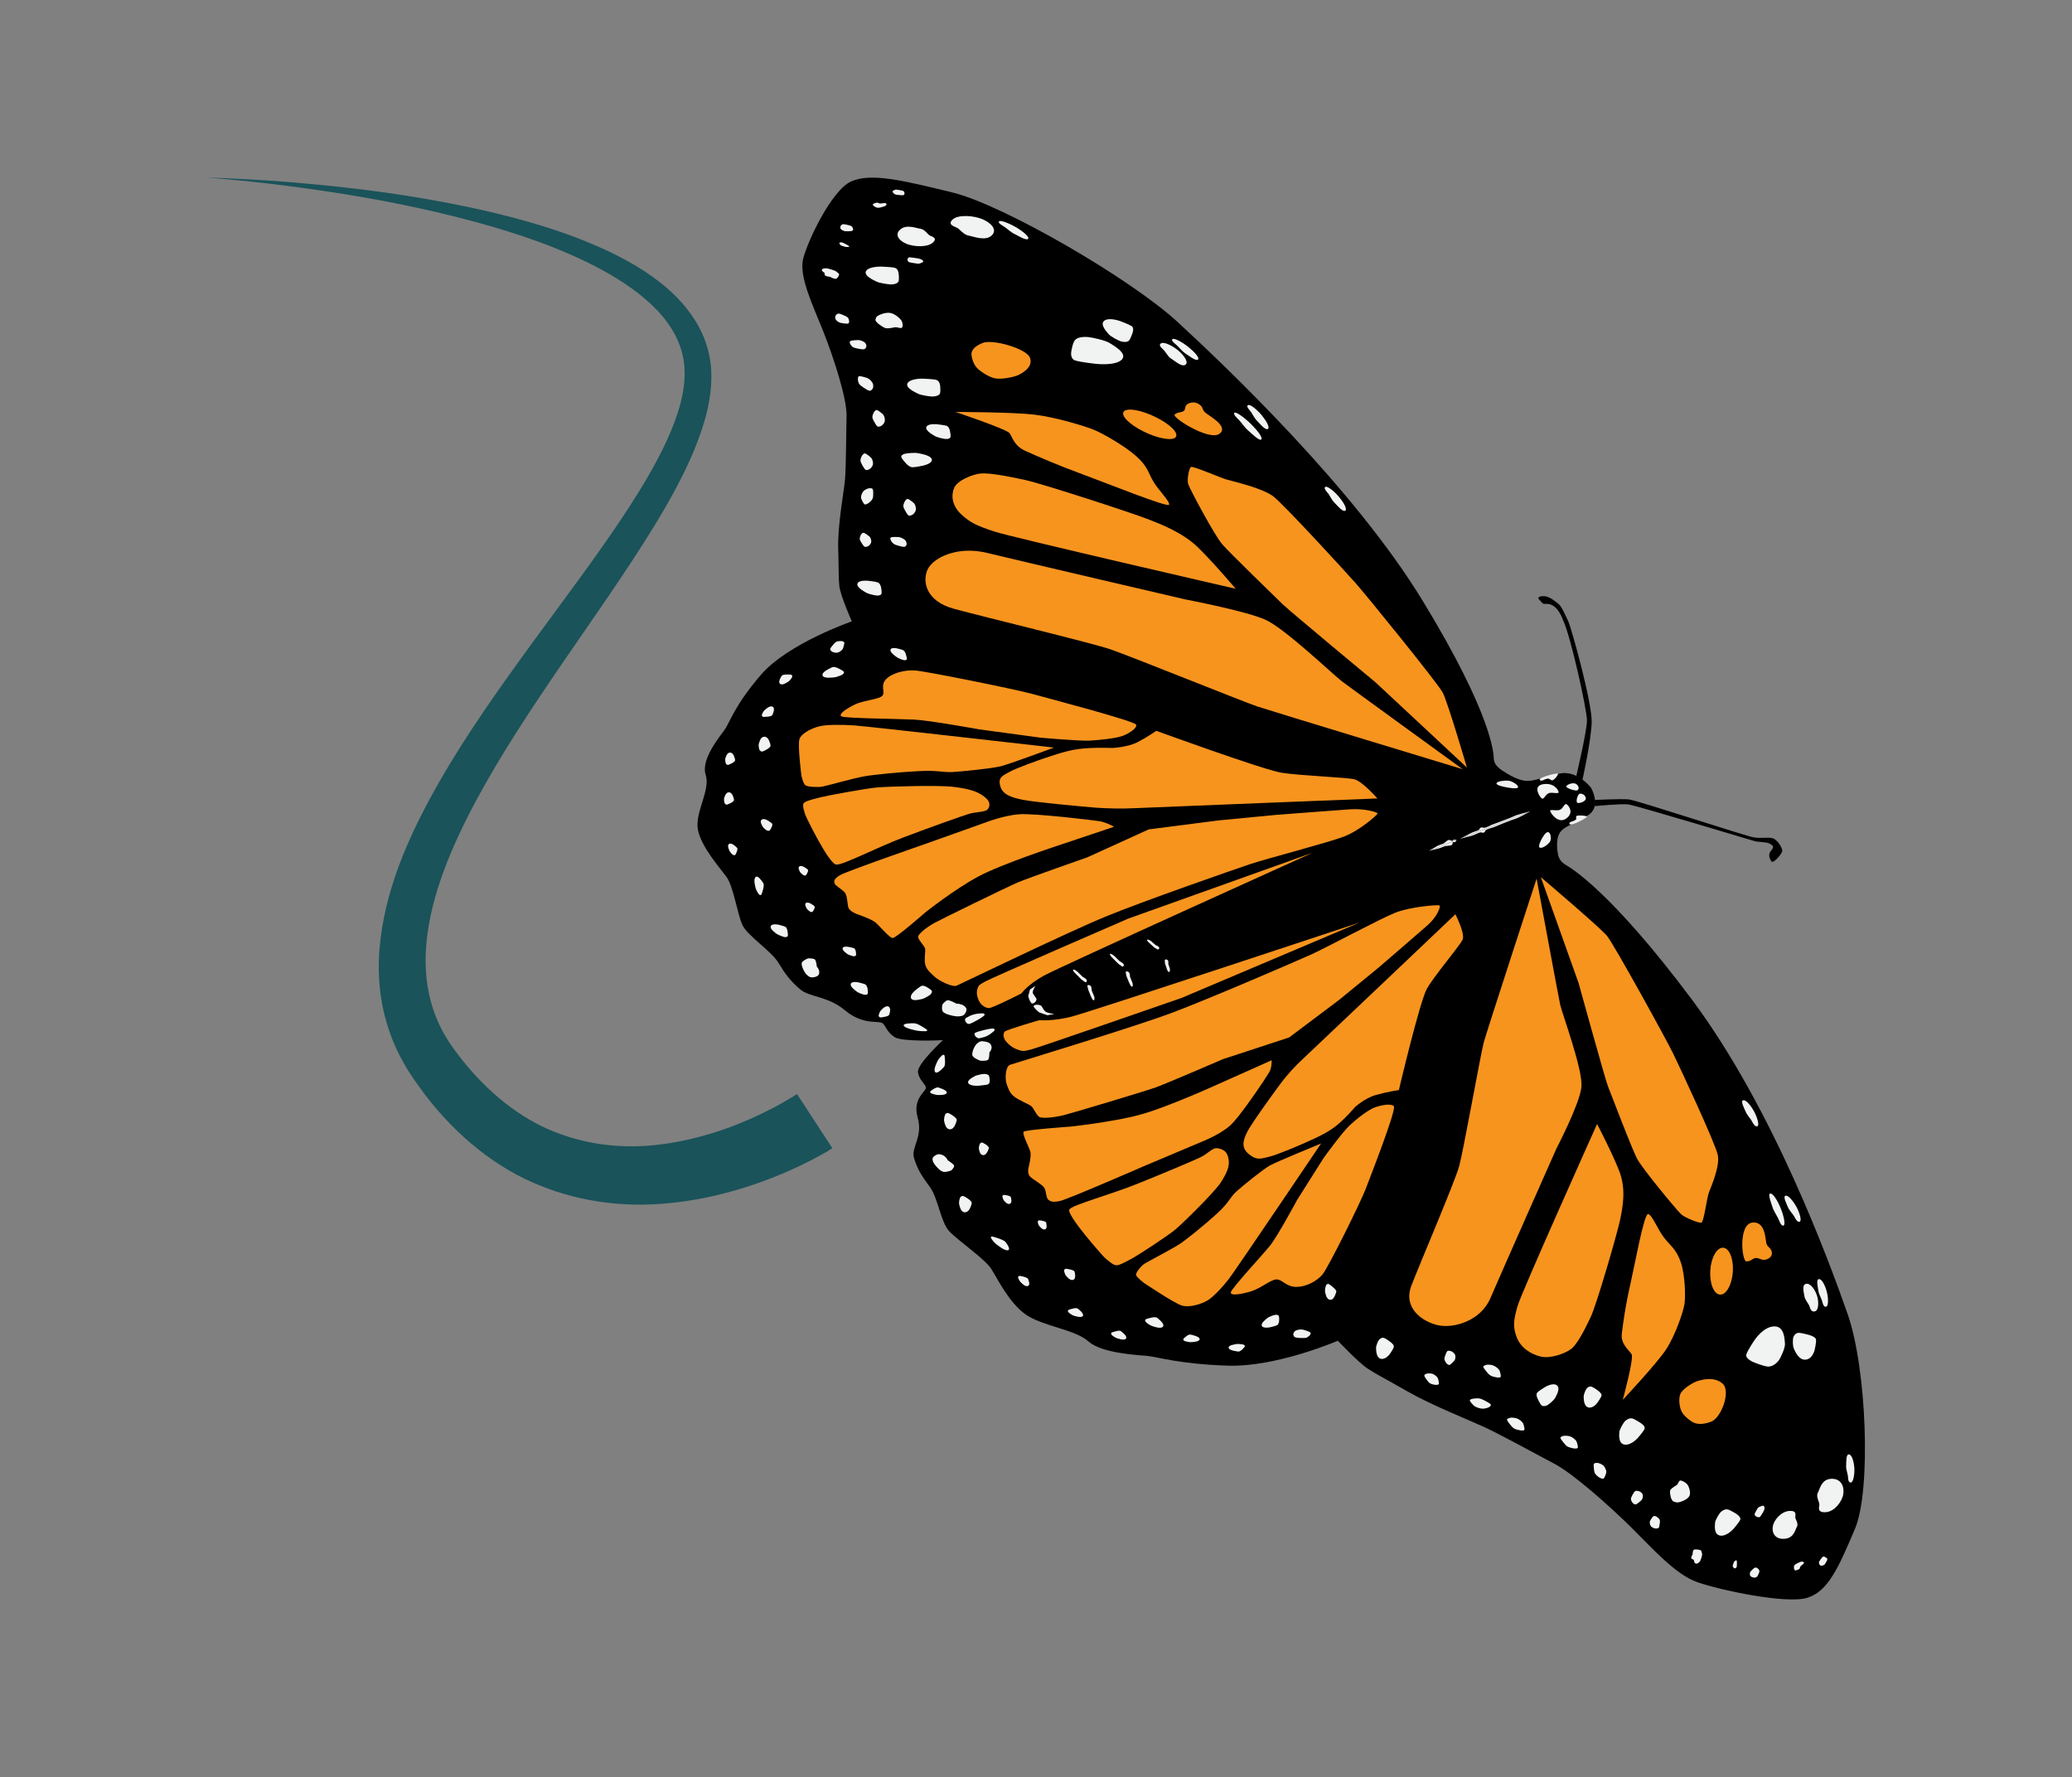 <?xml version="1.0" encoding="utf-8"?>
<!-- Generator: Adobe Illustrator 16.0.0, SVG Export Plug-In . SVG Version: 6.00 Build 0)  -->
<!DOCTYPE svg PUBLIC "-//W3C//DTD SVG 1.1//EN" "http://www.w3.org/Graphics/SVG/1.1/DTD/svg11.dtd">
<svg version="1.1" id="Layer_1" xmlns="http://www.w3.org/2000/svg" xmlns:xlink="http://www.w3.org/1999/xlink" x="0px" y="0px"
	 width="35.999px" height="30.873px" viewBox="25.939 18.243 35.999 30.873" enable-background="new 25.939 18.243 35.999 30.873"
	 xml:space="preserve">
<rect x="25.939" y="18.243" width="35.999" height="30.873" fill="#808080" stroke="none"/>
<g>
	<g>
		<g>
			<path d="M58.168,44.802c0.283-0.668,0.203-2.781-0.126-3.723c-0.33-0.944-1.298-3.577-2.704-5.465
				c-1.409-1.886-2.109-2.294-2.19-2.341c-0.08-0.049-0.131-0.103-0.146-0.219c-0.018-0.115-0.021-0.278,0.053-0.365
				c0.072-0.087,0.213-0.128,0.468-0.278c0.253-0.15,0.058-0.483,0.058-0.483s-0.239-0.313-0.549-0.245
				c-0.311,0.068-0.436,0.133-0.572,0.127c-0.135-0.006-0.307-0.104-0.422-0.181c-0.115-0.077-0.144-0.141-0.147-0.219
				c-0.003-0.078-0.028-0.747-1.227-2.717c-1.196-1.97-3.447-4.102-4.265-4.855c-0.816-0.754-3.028-2.034-3.908-2.25
				c-0.878-0.215-1.427-0.346-1.766-0.192c-0.336,0.152-0.755,1.032-0.832,1.343c-0.076,0.312,0.172,0.814,0.351,1.265
				s0.411,1.167,0.403,1.467c-0.008,0.299-0.007,0.886-0.028,1.115c-0.023,0.229-0.13,0.803-0.117,1.192
				c0.012,0.389,0.003,0.491,0.02,0.65s0.216,0.61,0.216,0.61s-1.114,0.386-1.58,0.93c-0.465,0.541-0.541,0.833-0.632,0.957
				c-0.09,0.123-0.413,0.517-0.327,0.779c0.088,0.264-0.186,0.646-0.136,0.944c0.05,0.3,0.381,0.669,0.501,0.834
				c0.118,0.168,0.187,0.64,0.272,0.828c0.085,0.189,0.5,0.451,0.626,0.658c0.125,0.206,0.205,0.313,0.374,0.459
				c0.167,0.146,0.481,0.115,0.788,0.372c0.308,0.257,0.578,0.173,0.642,0.217c0.066,0.043,0.074,0.156,0.217,0.246
				c0.143,0.088,0.839,0.052,0.839,0.052s-0.444,0.409-0.434,0.55c0.012,0.139,0.129,0.21,0.138,0.274
				c0.01,0.066-0.24,0.184-0.143,0.523c0.096,0.34-0.121,0.514-0.063,0.704c0.058,0.189,0.127,0.301,0.273,0.498
				c0.146,0.198,0.187,0.607,0.338,0.771c0.152,0.163,0.619,0.48,0.728,0.651c0.108,0.168,0.309,0.59,0.6,0.795
				c0.292,0.205,0.86,0.259,1.09,0.468c0.231,0.206,0.84,0.235,1.023,0.252c0.185,0.017,0.543,0.14,1.393,0.169
				c0.853,0.029,1.917-0.433,1.917-0.433s0.366,0.388,0.526,0.489c0.159,0.104,0.274,0.156,0.683,0.391s1.083,0.504,1.343,0.623
				c0.259,0.12,0.886,0.463,1.209,0.634c0.325,0.169,0.955,0.73,1.335,1.104c0.376,0.373,0.769,0.819,1.146,0.952
				c0.377,0.136,1.562,0.39,1.921,0.271C57.704,45.885,57.885,45.471,58.168,44.802z"/>
			<path d="M53.644,32.141c0,0,0.463-0.023,0.598-0.009c0.133,0.014,2.037,0.641,2.169,0.66c0.131,0.021,0.275-0.013,0.346,0.022
				c0.07,0.034,0.157,0.168,0.146,0.219c-0.01,0.048-0.156,0.225-0.189,0.174c-0.032-0.051-0.063-0.119,0-0.191
				c0.064-0.073,0.015-0.088-0.031-0.117c-0.043-0.029-0.2-0.025-0.264-0.044c-0.064-0.018-2.06-0.619-2.188-0.636
				c-0.128-0.016-0.584,0.029-0.584,0.029v-0.107H53.644z"/>
			<path d="M53.429,31.808c0,0,0.154-0.683,0.164-1.019c0.008-0.337-0.353-1.643-0.411-1.761c-0.057-0.119-0.114-0.255-0.171-0.297
				c-0.055-0.042-0.157-0.133-0.255-0.131c-0.097,0.002-0.105,0.034-0.071,0.065c0.033,0.03,0.048,0.067,0.083,0.07
				c0.034,0.003,0.204-0.048,0.328,0.283c0.134,0.282,0.414,1.554,0.415,1.742c-0.001,0.187-0.185,0.963-0.185,0.963L53.429,31.808z
				"/>
		</g>
		<g>
			<g>
				<path fill="#F7941E" d="M46.583,26.653c0.023,0.078,0.455,0.888,0.591,1.046c0.136,0.156,0.93,0.925,1.049,1.041
					C48.34,28.855,49.84,30.1,49.84,30.1l1.585,1.478c0,0-0.335-1.145-0.421-1.304c-0.083-0.158-1.323-1.688-1.517-1.905
					c-0.193-0.218-1.243-1.363-1.429-1.505c-0.188-0.14-0.672-0.252-0.791-0.285c-0.118-0.031-0.596-0.243-0.635-0.223
					C46.596,26.375,46.559,26.576,46.583,26.653z"/>
				<path fill="#F7941E" d="M46.25,27.012c0.021-0.054-0.178-0.246-0.271-0.4c-0.093-0.156-0.094-0.26-0.298-0.443
					c-0.204-0.182-0.579-0.392-0.72-0.452c-0.141-0.063-0.689-0.229-1.057-0.271C43.539,25.402,42.54,25.4,42.54,25.4
					s0.888,0.299,0.939,0.368s0.074,0.219,0.278,0.31c0.205,0.093,0.567,0.25,0.984,0.403S46.227,27.065,46.25,27.012z"/>
				<path fill="#F7941E" d="M47.408,28.472c0,0-0.4-0.473-0.662-0.725c-0.261-0.25-0.619-0.391-0.884-0.492
					c-0.264-0.103-1.798-0.604-2.108-0.672s-0.64-0.13-0.784-0.113c-0.144,0.017-0.396,0.12-0.453,0.248
					c-0.056,0.13-0.04,0.306,0.119,0.458c0.161,0.151,0.279,0.201,0.573,0.3C43.505,27.575,47.408,28.472,47.408,28.472z"/>
				<path fill="#F7941E" d="M47.778,30.515c0.236,0.079,3.574,1.092,3.574,1.092s-1.947-1.412-2.101-1.529
					c-0.152-0.115-0.984-0.913-1.325-1.067c-0.339-0.154-1.384-0.352-1.384-0.352s-2.922-0.68-3.452-0.81
					c-0.53-0.129-0.944,0.09-1.036,0.29c-0.091,0.201-0.035,0.547,0.46,0.681c0.494,0.135,2.384,0.591,2.715,0.703
					C45.563,29.637,47.544,30.436,47.778,30.515z"/>
				<path fill="#F7941E" d="M45.649,32.284c0.21-0.011,4.221-0.169,4.221-0.169s-0.26-0.298-0.4-0.333
					c-0.139-0.034-0.956-0.063-1.272-0.115s-2.17-0.727-2.17-0.727s-0.155,0.109-0.325,0.197c-0.171,0.089-0.438,0.101-0.438,0.101
					s-0.35-0.014-0.585,0.018c-0.239,0.033-0.479,0.123-0.565,0.15c-0.087,0.027-0.533,0.186-0.638,0.248s-0.2,0.085-0.162,0.237
					c0.038,0.153,0.182,0.205,0.396,0.248c0.216,0.043,1.057,0.119,1.266,0.136C45.186,32.29,45.438,32.295,45.649,32.284z"/>
				<path fill="#F7941E" d="M47.661,33.255c0.262-0.088,1.361-0.375,1.631-0.479s0.581-0.377,0.581-0.4s-0.226-0.09-0.485-0.072
					s-1.274,0.096-1.274,0.096l-1.01,0.097l-1.205,0.155l-1.072,0.487c0,0-1.006,0.351-1.203,0.434
					c-0.197,0.084-1.318,0.633-1.453,0.706c-0.135,0.075-0.268,0.184-0.28,0.232c-0.014,0.049,0.113,0.164,0.121,0.215
					c0.009,0.05-0.021,0.185,0.003,0.278c0.025,0.092,0.097,0.148,0.169,0.214c0.071,0.065,0.304,0.182,0.376,0.149
					c0.074-0.031,1.949-0.939,2.592-1.201C45.791,33.902,47.399,33.343,47.661,33.255z"/>
				<path fill="#F7941E" d="M44.073,35.195c0.28-0.155,4.674-2.138,4.674-2.138l-3.205,1.145c0,0-2.356,1.021-2.482,1.091
					c-0.127,0.068-0.127,0.078-0.146,0.16c-0.016,0.082,0.031,0.185,0.06,0.222c0.027,0.036,0.088,0.08,0.147,0.082
					s0.563-0.254,0.563-0.254S43.794,35.349,44.073,35.195z"/>
				<path fill="#F7941E" d="M42.935,33.472c0.415-0.222,1.384-0.538,1.384-0.538l0.975-0.327c0,0-0.131-0.077-0.251-0.097
					c-0.116-0.018-1.118-0.138-1.392-0.121c-0.272,0.019-0.592,0.144-0.592,0.144l-1.038,0.37c0,0-1.394,0.483-1.493,0.548
					c-0.1,0.063-0.102,0.097-0.089,0.139c0.012,0.042,0.128,0.102,0.177,0.158c0.048,0.057,0.043,0.213,0.066,0.271
					c0.025,0.057,0.139,0.103,0.139,0.103s0.26,0.087,0.332,0.15c0.073,0.063,0.241,0.268,0.296,0.268
					c0.056,0.002,0.571-0.449,0.571-0.449S42.521,33.694,42.935,33.472z"/>
				<path fill="#F7941E" d="M42.773,32.383c0.119-0.036,0.278-0.031,0.318-0.072c0.041-0.04,0.041-0.083,0.035-0.117
					c-0.004-0.034-0.049-0.092-0.147-0.152c-0.101-0.06-0.226-0.098-0.479-0.129c-0.251-0.031-1.125-0.007-1.325,0.011
					c-0.201,0.018-0.873,0.143-0.967,0.168c-0.095,0.024-0.262,0.061-0.301,0.1c-0.039,0.037,0.012,0.164,0.021,0.201
					c0.01,0.036,0.413,0.866,0.542,0.871c0.13,0.005,0.687-0.292,1.175-0.476C42.133,32.604,42.653,32.419,42.773,32.383z"/>
				<path fill="#F7941E" d="M42.488,31.656c0.167-0.01,0.685-0.062,0.832-0.099c0.148-0.034,0.93-0.326,0.93-0.326
					s-3.22-0.367-3.455-0.384c-0.235-0.016-0.496-0.016-0.613,0.013c-0.117,0.026-0.318,0.115-0.354,0.226
					c-0.033,0.109,0.035,0.633,0.035,0.633s0.028,0.133,0.067,0.165c0.037,0.033,0.227,0.038,0.294,0.026
					c0.065-0.011,0.562-0.151,0.729-0.179c0.166-0.03,0.623-0.075,0.95-0.091C42.228,31.622,42.322,31.665,42.488,31.656z"/>
				<path fill="#F7941E" d="M42.954,30.915l1.063,0.144c0,0,0.659,0.06,0.86,0.051c0.199-0.012,0.473-0.042,0.583-0.088
					c0.111-0.048,0.239-0.13,0.218-0.189c-0.021-0.063-1.536-0.46-1.811-0.536c-0.275-0.076-1.874-0.401-2.046-0.407
					c-0.172-0.007-0.392,0.048-0.491,0.157c-0.101,0.108-0.004,0.226-0.062,0.285c-0.057,0.061-0.323,0.078-0.474,0.149
					c-0.149,0.072-0.31,0.18-0.227,0.211c0.085,0.031,1.002,0.04,1.255,0.053C42.079,30.756,42.954,30.915,42.954,30.915z"/>
				<path fill="#F7941E" d="M53.874,37.111c0.055,0.143,0.414,1.08,0.503,1.254c0.088,0.175,0.703,0.913,0.771,0.975
					c0.069,0.061,0.308,0.156,0.351,0.145c0.044-0.014,0.095-0.432,0.13-0.522c0.034-0.093,0.197-0.457,0.155-0.654
					c-0.041-0.198-0.655-1.515-0.774-1.759c-0.119-0.246-1.031-1.903-1.152-2.049s-1.149-1.019-1.149-1.019l0.657,1.841
					C53.365,35.319,53.821,36.972,53.874,37.111z"/>
				<path fill="#F7941E" d="M54.879,41.697c0.169-0.251,0.313-0.686,0.328-0.81c0.016-0.122,0.012-0.477-0.064-0.709
					s-0.187-0.293-0.299-0.441c-0.112-0.15-0.199-0.385-0.27-0.402c-0.07-0.019-0.235,0.895-0.313,1.239
					c-0.081,0.348-0.123,0.662-0.145,0.843c-0.02,0.18,0.125,0.28,0.17,0.353s-0.153,0.793-0.153,0.793S54.711,41.948,54.879,41.697
					z"/>
				<path fill="#F7941E" d="M53.575,41.127c0.108-0.229,0.466-1.47,0.512-1.692c0.046-0.224,0.105-0.525-0.01-0.834
					c-0.117-0.308-0.39-0.83-0.39-0.83s-1.318,2.932-1.385,3.172c-0.065,0.24-0.082,0.342-0.013,0.529
					c0.068,0.185,0.247,0.3,0.421,0.34c0.17,0.04,0.427-0.056,0.528-0.134C53.341,41.598,53.466,41.357,53.575,41.127z"/>
				<path fill="#F7941E" d="M52.982,38.194c0,0,0.397-0.76,0.432-1.059c0.034-0.298-0.334-1.277-0.369-1.44
					s-0.409-2.188-0.409-2.188s-0.865,2.651-0.917,2.841c-0.052,0.191-0.354,1.882-0.427,2.151
					c-0.073,0.271-0.687,1.701-0.833,2.085c-0.146,0.385,0.191,0.62,0.459,0.682c0.27,0.061,0.745-0.068,0.916-0.471
					C52.006,40.394,52.982,38.194,52.982,38.194z"/>
				<path fill="#F7941E" d="M47.643,38.3c0.142,0.113,0.221,0.067,0.349,0.039c0.127-0.028,0.558-0.211,0.637-0.249
					c0.079-0.037,0.316-0.133,0.489-0.26c0.174-0.129,0.362-0.352,0.362-0.352s0.169-0.156,0.362-0.211s0.401-0.086,0.401-0.086
					s0.362-1.537,0.487-1.761c0.129-0.227,0.575-0.749,0.621-0.854c0.045-0.105-0.126-0.439-0.126-0.439s-2.507,2.381-2.641,2.505
					c-0.135,0.123-0.279,0.281-0.383,0.419c-0.104,0.139-0.514,0.701-0.594,0.859C47.53,38.068,47.502,38.187,47.643,38.3z"/>
				<path fill="#F7941E" d="M47.19,36.643l1.147-0.376l0.869-0.653l0.692-0.567c0,0,0.675-0.581,0.844-0.73
					c0.171-0.15,0.231-0.328,0.207-0.343s-0.498,0.02-0.766,0.125c-0.269,0.106-1.217,0.617-1.464,0.727
					c-0.246,0.111-1.783,0.776-2.438,1.02c-0.654,0.244-2.72,0.871-2.796,0.897c-0.075,0.027-0.088,0.237-0.06,0.32
					c0.029,0.083,0.047,0.159,0.131,0.229c0.084,0.067,0.247,0.13,0.295,0.164c0.049,0.034,0.099,0.181,0.158,0.198
					c0.063,0.021,0.253,0.003,0.412-0.037c0.157-0.039,1.399-0.411,1.604-0.484C46.231,37.057,47.19,36.643,47.19,36.643z"/>
				<path fill="#F7941E" d="M49.565,34.269c0,0-4.684,1.554-5.011,1.637s-0.557,0.061-0.557,0.061s-0.568,0.163-0.602,0.199
					c-0.034,0.037-0.021,0.101,0.002,0.14c0.021,0.038,0.104,0.129,0.203,0.165s0.109,0.043,0.255,0.005
					c0.148-0.038,2.614-0.896,2.614-0.896L49.565,34.269z"/>
				<path fill="#F7941E" d="M46.807,38.084c0,0,0.321-0.124,0.499-0.282c0.18-0.157,0.636-0.847,0.684-0.929
					c0.049-0.083,0.043-0.21,0.043-0.21l-0.918,0.41c0,0-0.904,0.413-1.383,0.54c-0.48,0.127-1.195,0.203-1.195,0.203
					s-0.783,0.055-0.813,0.089c-0.031,0.035,0.09,0.259,0.114,0.34c0.027,0.082-0.032,0.293-0.032,0.293s-0.019,0.098,0.029,0.146
					c0.047,0.05,0.217,0.138,0.25,0.2c0.032,0.062,0.029,0.169,0.066,0.2c0.038,0.033,0.077,0.051,0.201,0.025
					c0.125-0.023,1.455-0.603,1.455-0.603L46.807,38.084z"/>
				<path fill="#F7941E" d="M46.362,39.602c0.135-0.114,0.669-0.638,0.785-0.812c0.113-0.175,0.146-0.273,0.142-0.369
					c-0.007-0.098-0.042-0.156-0.076-0.182c-0.034-0.022-0.079-0.049-0.148-0.048c-0.065,0.002-0.154,0.102-0.261,0.154
					c-0.108,0.053-0.612,0.267-1.093,0.46c-0.479,0.194-1.122,0.365-1.191,0.447c-0.07,0.084,0.582,0.816,0.615,0.844
					c0.034,0.026,0.141,0.132,0.203,0.13s0.2-0.083,0.282-0.126C45.7,40.058,46.226,39.717,46.362,39.602z"/>
				<path fill="#F7941E" d="M47.288,40.464c0.119-0.154,1.604-2.355,1.604-2.355s-0.767,0.314-0.891,0.383
					c-0.123,0.07-0.481,0.359-0.587,0.457c-0.106,0.098-0.117,0.181-0.324,0.372c-0.206,0.189-0.523,0.446-0.651,0.532
					s-0.567,0.312-0.617,0.346c-0.052,0.034-0.156,0.153-0.144,0.197c0.012,0.042,0.138,0.137,0.138,0.137s0.519,0.349,0.654,0.391
					c0.139,0.043,0.35-0.029,0.447-0.087C47.017,40.778,47.168,40.618,47.288,40.464z"/>
				<path fill="#F7941E" d="M49.671,38.887c0.081-0.213,0.538-1.379,0.484-1.427c-0.051-0.05-0.215-0.018-0.329,0.022
					c-0.114,0.042-0.308,0.191-0.434,0.309c-0.129,0.118-0.451,0.562-0.451,0.562l-0.467,0.739c0,0-0.34,0.633-0.473,0.797
					c-0.133,0.163-0.661,0.733-0.677,0.804s0.194,0.034,0.357-0.017c0.164-0.05,0.339-0.205,0.437-0.205
					c0.098-0.001,0.165,0.128,0.34,0.13s0.361-0.103,0.455-0.212C49.009,40.281,49.593,39.102,49.671,38.887z"/>
			</g>
			<g>
				<path fill="#F7941E" d="M46.021,25.491c0.25,0.123,0.402,0.278,0.344,0.348c-0.06,0.068-0.309,0.024-0.557-0.099
					c-0.25-0.123-0.402-0.279-0.344-0.348C45.523,25.323,45.772,25.367,46.021,25.491z"/>
				<path fill="#F7941E" d="M46.785,25.276c0.066,0.054,0.035,0.078,0.089,0.13c0.051,0.052,0.428,0.244,0.251,0.374
					c-0.177,0.129-0.832-0.286-0.777-0.335c0.055-0.047,0.101-0.029,0.151-0.058c0.05-0.028,0.011-0.089,0.075-0.126
					C46.635,25.225,46.719,25.222,46.785,25.276z"/>
				<path fill="#F7941E" d="M43.009,24.202c0.176-0.073,0.773,0.098,0.827,0.261s-0.14,0.265-0.212,0.299
					c-0.072,0.033-0.291,0.078-0.404,0.053c-0.113-0.027-0.264-0.127-0.318-0.192c-0.054-0.067-0.078-0.155-0.084-0.208
					C42.811,24.359,42.832,24.275,43.009,24.202z"/>
				<path fill="#F1F2F2" d="M48.967,26.701c0.04-0.018,0.167,0.09,0.243,0.184c0.076,0.092,0.143,0.209,0.099,0.232
					c-0.045,0.023-0.147-0.103-0.189-0.145c-0.043-0.042-0.081-0.125-0.105-0.156C48.986,26.783,48.928,26.719,48.967,26.701z"/>
				<path fill="#F1F2F2" d="M47.624,25.281c0.041-0.019,0.167,0.091,0.242,0.183c0.075,0.093,0.143,0.21,0.099,0.233
					c-0.046,0.023-0.147-0.104-0.189-0.146c-0.042-0.041-0.082-0.124-0.107-0.157C47.643,25.362,47.583,25.299,47.624,25.281z"/>
				<path fill="#F1F2F2" d="M46.31,24.134c0.036-0.023,0.189,0.065,0.285,0.145c0.098,0.079,0.193,0.185,0.156,0.212
					c-0.037,0.03-0.17-0.078-0.224-0.112c-0.052-0.035-0.111-0.111-0.144-0.139C46.35,24.211,46.277,24.157,46.31,24.134z"/>
				<path fill="#F1F2F2" d="M43.298,22.088c0.029-0.026,0.197,0.045,0.309,0.112c0.112,0.069,0.225,0.162,0.193,0.194
					c-0.033,0.033-0.183-0.061-0.242-0.09c-0.058-0.027-0.131-0.097-0.168-0.12C43.351,22.16,43.269,22.115,43.298,22.088z"/>
				<path fill="#F1F2F2" d="M42.492,22.055c0.098-0.088,0.363-0.067,0.513-0.005c0.151,0.063,0.271,0.183,0.162,0.285
					s-0.312,0.016-0.4,0.001c-0.089-0.016-0.153-0.114-0.203-0.137C42.515,22.176,42.394,22.143,42.492,22.055z"/>
				<path fill="#F1F2F2" d="M42.141,22.462c-0.098,0.082-0.328,0.068-0.454,0.017c-0.123-0.053-0.215-0.156-0.106-0.25
					c0.109-0.094,0.276-0.021,0.353-0.011c0.076,0.013,0.122,0.099,0.162,0.118C42.136,22.354,42.237,22.381,42.141,22.462z"/>
				<path fill="#F1F2F2" d="M46.113,24.207c0.059-0.032,0.222,0.057,0.314,0.14c0.092,0.084,0.17,0.197,0.103,0.236
					c-0.065,0.037-0.19-0.077-0.245-0.111c-0.056-0.034-0.096-0.118-0.127-0.148C46.128,24.294,46.054,24.239,46.113,24.207z"/>
				<path fill="#F1F2F2" d="M47.388,25.414c0.033-0.021,0.192,0.102,0.295,0.205c0.104,0.104,0.205,0.234,0.167,0.261
					c-0.036,0.025-0.176-0.116-0.23-0.162c-0.055-0.047-0.117-0.14-0.153-0.176C47.432,25.506,47.353,25.434,47.388,25.414z"/>
				<path fill="#F1F2F2" d="M41.252,22.875c0,0,0.176,0.006,0.234,0.021c0.06,0.016,0.066,0.1,0.066,0.1s0.013,0.102-0.003,0.138
					c-0.016,0.035-0.078,0.051-0.129,0.051c-0.05-0.002-0.199-0.023-0.25-0.049c-0.05-0.024-0.232-0.104-0.183-0.186
					C41.04,22.868,41.252,22.875,41.252,22.875z"/>
				<path fill="#F1F2F2" d="M41.972,24.822c0,0,0.176,0.005,0.234,0.021c0.06,0.017,0.067,0.1,0.067,0.1s0.011,0.102-0.004,0.138
					c-0.015,0.035-0.078,0.051-0.129,0.051s-0.199-0.023-0.249-0.048c-0.05-0.026-0.232-0.104-0.183-0.186
					C41.76,24.815,41.972,24.822,41.972,24.822z"/>
				<path fill="#F1F2F2" d="M42.216,25.614c0,0,0.126,0.013,0.171,0.027c0.043,0.017,0.055,0.084,0.055,0.084
					s0.019,0.082,0.011,0.111c-0.009,0.029-0.053,0.037-0.089,0.033c-0.035-0.002-0.144-0.027-0.183-0.051
					c-0.037-0.023-0.175-0.096-0.146-0.159C42.065,25.597,42.216,25.614,42.216,25.614z"/>
				<path fill="#F1F2F2" d="M41.019,28.333c0,0,0.127,0.013,0.169,0.028c0.045,0.016,0.058,0.083,0.058,0.083
					s0.016,0.084,0.009,0.112c-0.008,0.028-0.052,0.037-0.087,0.033c-0.035-0.002-0.145-0.028-0.183-0.051
					c-0.037-0.022-0.176-0.097-0.147-0.16C40.866,28.316,41.019,28.333,41.019,28.333z"/>
				<path fill="#F1F2F2" d="M41.52,29.507c0,0,0.083,0.018,0.112,0.033c0.029,0.014,0.044,0.066,0.044,0.066
					s0.021,0.064,0.019,0.085s-0.027,0.025-0.051,0.021s-0.097-0.031-0.123-0.051c-0.027-0.02-0.123-0.084-0.111-0.13
					S41.52,29.507,41.52,29.507z"/>
				<path fill="#F1F2F2" d="M40.296,29.889c0,0,0.077-0.046,0.111-0.057c0.034-0.009,0.095,0.021,0.095,0.021
					s0.074,0.037,0.093,0.055c0.018,0.018,0.001,0.041-0.019,0.054c-0.022,0.014-0.101,0.045-0.138,0.048
					c-0.038,0.005-0.167,0.022-0.202-0.021C40.202,29.941,40.296,29.889,40.296,29.889z"/>
				<path fill="#F1F2F2" d="M39.486,30.05c0,0,0.022-0.053,0.038-0.069c0.017-0.019,0.071-0.019,0.071-0.019
					s0.065-0.002,0.088,0.003c0.021,0.005,0.023,0.025,0.019,0.039c-0.006,0.016-0.037,0.06-0.058,0.075
					c-0.022,0.014-0.093,0.067-0.14,0.052C39.458,30.113,39.486,30.05,39.486,30.05z"/>
				<path fill="#F1F2F2" d="M39.382,30.596c0,0-0.014,0.054-0.027,0.072c-0.014,0.02-0.067,0.025-0.067,0.025
					S39.221,30.7,39.2,30.697c-0.023-0.003-0.027-0.021-0.023-0.038c0.003-0.016,0.027-0.062,0.046-0.078s0.079-0.076,0.13-0.064
					C39.4,30.53,39.382,30.596,39.382,30.596z"/>
				<path fill="#F1F2F2" d="M38.69,31.375c0,0,0.021,0.055,0.021,0.074c0,0.022-0.043,0.047-0.043,0.047s-0.054,0.03-0.075,0.035
					c-0.022,0.005-0.038-0.012-0.044-0.025c-0.006-0.016-0.014-0.064-0.008-0.086c0.007-0.021,0.025-0.096,0.075-0.102
					S38.69,31.375,38.69,31.375z"/>
				<path fill="#F1F2F2" d="M38.671,32.067c0,0,0.021,0.053,0.021,0.074s-0.044,0.046-0.044,0.046s-0.054,0.029-0.075,0.034
					c-0.021,0.006-0.037-0.01-0.044-0.024c-0.007-0.017-0.015-0.064-0.009-0.087c0.008-0.02,0.025-0.095,0.076-0.102
					C38.646,32.003,38.671,32.067,38.671,32.067z"/>
				<path fill="#F1F2F2" d="M39.277,32.497c0,0,0.058,0.035,0.074,0.053s-0.003,0.057-0.003,0.057s-0.021,0.047-0.035,0.062
					c-0.015,0.014-0.038,0.008-0.055-0.002c-0.018-0.008-0.062-0.046-0.07-0.066c-0.013-0.021-0.054-0.09-0.016-0.117
					C39.21,32.454,39.277,32.497,39.277,32.497z"/>
				<path fill="#F1F2F2" d="M39.913,33.308c0,0,0.046,0.028,0.06,0.042c0.014,0.016-0.002,0.047-0.002,0.047
					s-0.018,0.039-0.029,0.051c-0.01,0.011-0.031,0.006-0.044,0c-0.014-0.009-0.05-0.039-0.06-0.057
					c-0.008-0.017-0.04-0.072-0.012-0.095C39.856,33.273,39.913,33.308,39.913,33.308z"/>
				<path fill="#F1F2F2" d="M40.028,33.944c0,0,0.046,0.027,0.06,0.042c0.013,0.015-0.001,0.047-0.001,0.047
					s-0.018,0.039-0.03,0.048c-0.011,0.012-0.03,0.008-0.044,0s-0.05-0.037-0.058-0.055c-0.01-0.017-0.043-0.073-0.014-0.095
					C39.973,33.909,40.028,33.944,40.028,33.944z"/>
				<path fill="#F1F2F2" d="M40.682,34.694c0,0,0.07,0.013,0.096,0.024c0.023,0.012,0.029,0.053,0.029,0.053s0.01,0.051,0.004,0.067
					c-0.005,0.018-0.029,0.02-0.051,0.017c-0.02-0.004-0.081-0.023-0.102-0.039c-0.02-0.017-0.095-0.067-0.078-0.104
					C40.596,34.677,40.682,34.694,40.682,34.694z"/>
				<path fill="#F1F2F2" d="M41.834,35.455c0,0,0.076-0.064,0.111-0.082c0.035-0.017,0.092,0.017,0.092,0.017s0.07,0.04,0.087,0.061
					c0.017,0.021-0.001,0.052-0.022,0.072c-0.022,0.019-0.099,0.065-0.137,0.075c-0.037,0.008-0.165,0.046-0.195-0.008
					C41.738,35.533,41.834,35.455,41.834,35.455z"/>
				<path fill="#F1F2F2" d="M41.404,35.801c0,0-0.007,0.055-0.019,0.075c-0.01,0.02-0.063,0.03-0.063,0.03s-0.066,0.015-0.088,0.013
					c-0.022-0.001-0.029-0.02-0.029-0.034c0.001-0.017,0.018-0.063,0.035-0.083c0.017-0.019,0.072-0.083,0.122-0.076
					S41.404,35.801,41.404,35.801z"/>
				<path fill="#F1F2F2" d="M39.462,34.308c0,0,0.089,0.021,0.12,0.036c0.03,0.016,0.038,0.07,0.038,0.07s0.012,0.065,0.007,0.088
					c-0.006,0.021-0.036,0.024-0.063,0.021c-0.026-0.007-0.102-0.035-0.131-0.055c-0.026-0.02-0.124-0.088-0.102-0.136
					S39.462,34.308,39.462,34.308z"/>
				<path fill="#F1F2F2" d="M40.851,35.31c0,0,0.09,0.021,0.119,0.034c0.031,0.016,0.041,0.07,0.041,0.07s0.011,0.067,0.005,0.09
					c-0.005,0.021-0.036,0.024-0.062,0.02c-0.026-0.004-0.103-0.032-0.129-0.053c-0.027-0.021-0.124-0.089-0.104-0.138
					C40.743,35.286,40.851,35.31,40.851,35.31z"/>
				<path fill="#F1F2F2" d="M38.685,32.922c0,0,0.047,0.034,0.061,0.053c0.012,0.016-0.002,0.056-0.002,0.056
					s-0.018,0.048-0.029,0.062s-0.031,0.008-0.045-0.001c-0.015-0.01-0.048-0.046-0.057-0.067c-0.009-0.021-0.042-0.088-0.012-0.116
					C38.63,32.88,38.685,32.922,38.685,32.922z"/>
				<path fill="#F1F2F2" d="M39.143,33.51c0,0,0.047,0.055,0.06,0.082s-0.003,0.09-0.003,0.09s-0.02,0.076-0.031,0.099
					c-0.011,0.021-0.031,0.014-0.044,0c-0.014-0.016-0.049-0.074-0.057-0.107s-0.039-0.141-0.008-0.186
					C39.09,33.443,39.143,33.51,39.143,33.51z"/>
				<path fill="#F1F2F2" d="M41.713,36.025c0,0,0.084-0.008,0.121-0.003c0.041,0.005,0.104,0.043,0.104,0.043
					s0.082,0.048,0.102,0.064c0.02,0.018,0.003,0.027-0.021,0.03c-0.023,0.002-0.109-0.002-0.149-0.01
					c-0.042-0.009-0.185-0.037-0.223-0.077C41.61,36.032,41.713,36.025,41.713,36.025z"/>
				<path fill="#F1F2F2" d="M39.301,31.109c0,0,0.026,0.063,0.026,0.089c0,0.024-0.05,0.056-0.05,0.056s-0.063,0.038-0.089,0.045
					c-0.025,0.006-0.044-0.012-0.054-0.029c-0.008-0.017-0.019-0.076-0.012-0.102c0.009-0.026,0.026-0.117,0.087-0.125
					C39.27,31.033,39.301,31.109,39.301,31.109z"/>
				<path fill="#F1F2F2" d="M41.978,26.332c0,0-0.134,0.03-0.187,0.029s-0.109-0.065-0.109-0.065s-0.073-0.078-0.082-0.108
					c-0.011-0.031,0.026-0.055,0.065-0.063c0.037-0.008,0.162-0.02,0.214-0.01c0.054,0.011,0.236,0.037,0.25,0.111
					C42.139,26.299,41.978,26.332,41.978,26.332z"/>
				<path fill="#F1F2F2" d="M44.977,24.564c0,0-0.275-0.029-0.361-0.06c-0.087-0.03-0.065-0.151-0.065-0.151
					s0.022-0.149,0.063-0.199c0.038-0.05,0.144-0.063,0.224-0.056s0.307,0.059,0.375,0.102c0.069,0.044,0.325,0.183,0.214,0.293
					C45.31,24.604,44.977,24.564,44.977,24.564z"/>
				<path fill="#F1F2F2" d="M45.397,23.82c0,0,0.156,0.058,0.204,0.089c0.047,0.033,0.015,0.117,0.015,0.117
					s-0.034,0.104-0.063,0.135c-0.031,0.031-0.095,0.026-0.142,0.012c-0.047-0.016-0.172-0.081-0.206-0.121
					c-0.033-0.039-0.164-0.172-0.081-0.236C45.205,23.751,45.397,23.82,45.397,23.82z"/>
				<path fill="#F1F2F2" d="M41.509,21.537c0.016,0.002,0.1,0.013,0.125,0.024c0.021,0.013,0.029,0.058,0.006,0.07
					c-0.021,0.012-0.117-0.006-0.136-0.007c-0.018-0.001-0.056-0.034-0.058-0.051C41.443,21.558,41.493,21.535,41.509,21.537z"/>
				<path fill="#F1F2F2" d="M41.187,21.765c0.021,0.008,0.033,0.016,0.066,0.012c0.035-0.004,0.065-0.012,0.082,0.002
					c0.016,0.014,0,0.037-0.024,0.046c-0.022,0.008-0.089,0.032-0.126,0.027c-0.036-0.004-0.082-0.039-0.082-0.054
					C41.101,21.783,41.167,21.757,41.187,21.765z"/>
				<path fill="#F1F2F2" d="M41.751,22.714c0.021,0.003,0.116,0.013,0.158,0.023c0.044,0.011,0.074,0.035,0.071,0.05
					s-0.07,0.042-0.096,0.037c-0.026-0.004-0.133-0.019-0.145-0.025c-0.012-0.006-0.036-0.017-0.033-0.048
					C41.71,22.719,41.73,22.711,41.751,22.714z"/>
				<path fill="#F1F2F2" d="M40.639,22.145c0,0,0.078,0.016,0.095,0.028c0.015,0.013,0.018,0.022,0.023,0.035
					c0.005,0.014,0.007,0.034-0.009,0.044c-0.015,0.009-0.096,0.01-0.116,0.009c-0.021-0.001-0.05-0.012-0.074-0.028
					c-0.022-0.017-0.02-0.036-0.018-0.05c0-0.015,0.018-0.035,0.036-0.042C40.596,22.133,40.639,22.145,40.639,22.145z"/>
				<path fill="#F1F2F2" d="M40.568,23.708c0,0,0.083,0.032,0.1,0.052s0.018,0.032,0.022,0.05c0.004,0.017,0.004,0.043-0.013,0.053
					c-0.018,0.01-0.108-0.005-0.13-0.01c-0.023-0.004-0.056-0.022-0.08-0.048c-0.022-0.025-0.017-0.049-0.015-0.065
					c0.003-0.018,0.024-0.042,0.046-0.047C40.521,23.686,40.568,23.708,40.568,23.708z"/>
				<path fill="#F1F2F2" d="M40.884,24.307c0,0-0.101-0.016-0.126-0.033c-0.024-0.016-0.031-0.028-0.041-0.045
					c-0.013-0.018-0.021-0.044-0.007-0.059c0.015-0.014,0.113-0.019,0.14-0.019c0.024,0,0.065,0.012,0.1,0.033
					c0.035,0.02,0.037,0.046,0.041,0.063c0.004,0.02-0.009,0.049-0.03,0.06C40.94,24.318,40.884,24.307,40.884,24.307z"/>
				<path fill="#F1F2F2" d="M40.979,25c0,0-0.092-0.055-0.109-0.083c-0.019-0.029-0.02-0.045-0.025-0.068
					c-0.003-0.022-0.003-0.06,0.017-0.069s0.118,0.021,0.143,0.03c0.026,0.009,0.062,0.037,0.087,0.075
					c0.025,0.037,0.018,0.066,0.017,0.09c-0.005,0.022-0.028,0.052-0.052,0.057S40.979,25,40.979,25z"/>
				<path fill="#F1F2F2" d="M41.147,25.604c0,0-0.051-0.081-0.051-0.112s0.008-0.047,0.018-0.069s0.031-0.054,0.054-0.056
					c0.022-0.003,0.094,0.058,0.111,0.074c0.017,0.018,0.032,0.055,0.034,0.097c0.001,0.041-0.021,0.065-0.039,0.085
					c-0.016,0.019-0.054,0.036-0.078,0.033C41.171,25.653,41.147,25.604,41.147,25.604z"/>
				<path fill="#F1F2F2" d="M41.685,27.148c0,0-0.051-0.079-0.051-0.111c0-0.033,0.01-0.048,0.018-0.069
					c0.01-0.022,0.031-0.054,0.055-0.057c0.022-0.002,0.095,0.059,0.111,0.075c0.019,0.018,0.032,0.055,0.034,0.097
					c0.001,0.042-0.022,0.065-0.039,0.085c-0.016,0.02-0.055,0.037-0.079,0.034C41.71,27.198,41.685,27.148,41.685,27.148z"/>
				<path fill="#F1F2F2" d="M40.925,27.701c0,0-0.049-0.067-0.049-0.096c0-0.026,0.007-0.039,0.014-0.058
					c0.008-0.02,0.027-0.046,0.049-0.048s0.088,0.051,0.104,0.064c0.017,0.015,0.031,0.047,0.034,0.081
					c0.001,0.036-0.02,0.056-0.034,0.072c-0.016,0.017-0.049,0.031-0.072,0.028C40.949,27.743,40.925,27.701,40.925,27.701z"/>
				<path fill="#F1F2F2" d="M40.391,29.473c0,0,0.051-0.068,0.077-0.079c0.028-0.013,0.046-0.012,0.067-0.013
					c0.024-0.002,0.06,0.003,0.07,0.02c0.012,0.016-0.015,0.091-0.021,0.111c-0.01,0.019-0.035,0.044-0.07,0.061
					c-0.036,0.017-0.066,0.009-0.091,0.003c-0.022-0.005-0.055-0.027-0.06-0.046C40.357,29.511,40.391,29.473,40.391,29.473z"/>
				<path fill="#F1F2F2" d="M41.589,27.734c0,0-0.098-0.022-0.122-0.042c-0.025-0.02-0.033-0.031-0.045-0.051
					c-0.01-0.018-0.021-0.047-0.008-0.059c0.014-0.013,0.109-0.011,0.134-0.009c0.025,0.001,0.064,0.017,0.1,0.04
					c0.034,0.023,0.037,0.05,0.042,0.069c0.005,0.019-0.007,0.048-0.026,0.057C41.645,27.751,41.589,27.734,41.589,27.734z"/>
				<path fill="#F1F2F2" d="M40.94,26.358c0,0-0.051-0.08-0.051-0.113c0-0.031,0.008-0.047,0.018-0.069s0.031-0.052,0.054-0.056
					c0.023-0.003,0.096,0.059,0.112,0.075c0.017,0.018,0.032,0.054,0.034,0.096c0.001,0.042-0.022,0.065-0.039,0.085
					s-0.055,0.037-0.079,0.034C40.967,26.407,40.94,26.358,40.94,26.358z"/>
				<path fill="#F1F2F2" d="M41.11,26.794c0,0,0.005,0.089-0.013,0.117c-0.017,0.03-0.032,0.041-0.053,0.06
					c-0.021,0.018-0.058,0.041-0.08,0.035c-0.021-0.005-0.056-0.082-0.063-0.103s0-0.06,0.02-0.099s0.054-0.055,0.078-0.066
					c0.025-0.013,0.07-0.018,0.091-0.008C41.112,26.741,41.11,26.794,41.11,26.794z"/>
				<path fill="#F1F2F2" d="M40.521,22.465c0.005-0.009,0.029-0.014,0.045-0.011c0.018,0.003,0.133,0.063,0.13,0.072
					c-0.004,0.009-0.05,0.01-0.062,0.007c-0.013-0.004-0.071-0.02-0.082-0.025C40.541,22.502,40.52,22.473,40.521,22.465z"/>
				<path fill="#F1F2F2" d="M40.318,22.907c0,0,0.123,0.031,0.149,0.052s0.057,0.041,0.051,0.055
					c-0.005,0.015-0.026,0.069-0.06,0.073c-0.035,0.003-0.096-0.034-0.096-0.034s-0.063-0.006-0.086-0.023
					c-0.023-0.017,0-0.038-0.014-0.048c-0.016-0.012-0.064-0.04-0.036-0.063C40.256,22.896,40.318,22.907,40.318,22.907z"/>
				<path fill="#F1F2F2" d="M41.188,23.731c0.029-0.02,0.134-0.065,0.219-0.051c0.085,0.014,0.181,0.106,0.198,0.14
					c0.019,0.034,0.026,0.105,0,0.118c-0.024,0.015-0.086-0.017-0.117-0.009c-0.032,0.006-0.108,0.023-0.153,0.017
					c-0.047-0.007-0.133-0.076-0.133-0.076s-0.063-0.05-0.052-0.078C41.159,23.766,41.157,23.751,41.188,23.731z"/>
				<path fill="#F1F2F2" d="M39.979,34.893c0,0,0.087-0.003,0.116,0.018c0.028,0.021,0.038,0.151,0.036,0.133
					c-0.001-0.02,0.046,0.051,0.042,0.091c-0.001,0.041-0.017,0.069-0.084,0.084c-0.066,0.013-0.089-0.002-0.131-0.039
					c-0.042-0.036-0.11-0.172-0.086-0.215C39.897,34.922,39.979,34.893,39.979,34.893z"/>
				<path fill="#F1F2F2" d="M42.313,35.694c0,0,0.049-0.065,0.089-0.073c0.04-0.007,0.182,0.074,0.162,0.063
					c-0.021-0.012,0.08,0.001,0.121,0.031c0.04,0.029,0.062,0.06,0.033,0.116c-0.029,0.057-0.058,0.064-0.121,0.07
					c-0.063,0.006-0.249-0.036-0.277-0.084C42.291,35.774,42.313,35.694,42.313,35.694z"/>
				<path fill="#F1F2F2" d="M43.852,35.664c0.029,0.044,0.12-0.034,0.089-0.079c-0.029-0.046-0.036-0.047-0.056-0.083
					c-0.018-0.035,0.044-0.131,0.044-0.131l-0.095,0.063l-0.031,0.117C43.805,35.554,43.821,35.621,43.852,35.664z"/>
				<path fill="#F1F2F2" d="M42.785,36.031c0.057-0.017,0.261-0.13,0.26-0.157c0-0.026-0.021-0.033-0.132-0.018
					c-0.11,0.017-0.16,0.059-0.194,0.076C42.683,35.952,42.727,36.048,42.785,36.031z"/>
				<path fill="#F1F2F2" d="M44.584,35.09c0.018-0.013,0.074,0.034,0.074,0.034l0.09,0.089c0,0,0.062,0.032,0.07,0.054
					c0.012,0.021-0.004,0.056-0.034,0.034c-0.029-0.021-0.056-0.041-0.056-0.041l-0.088-0.088
					C44.639,35.172,44.567,35.104,44.584,35.09z"/>
				<path fill="#F1F2F2" d="M45.225,34.817c0.018-0.013,0.074,0.034,0.074,0.034l0.091,0.09c0,0,0.061,0.032,0.071,0.054
					c0.011,0.021-0.006,0.056-0.035,0.034c-0.028-0.021-0.056-0.041-0.056-0.041L45.281,34.9
					C45.28,34.899,45.208,34.832,45.225,34.817z"/>
				<path fill="#F1F2F2" d="M45.87,34.57c0.019-0.013,0.067,0.023,0.067,0.023l0.079,0.069c0,0,0.053,0.021,0.061,0.04
					c0.009,0.02-0.011,0.049-0.036,0.031c-0.025-0.017-0.05-0.031-0.05-0.031l-0.075-0.068C45.917,34.635,45.854,34.583,45.87,34.57
					z"/>
				<path fill="#F1F2F2" d="M52.144,31.806c0.064,0.004,0.184,0.08,0.169,0.116c-0.014,0.037-0.192,0.001-0.192,0.001
					s-0.189-0.031-0.182-0.07C51.947,31.815,52.075,31.801,52.144,31.806z"/>
				<path fill="#F1F2F2" d="M52.726,32.115c0.034,0.025,0.054-0.056,0.113-0.088s0.188,0.022,0.179-0.026
					c-0.01-0.048-0.094-0.164-0.273-0.133C52.563,31.899,52.69,32.089,52.726,32.115z"/>
				<path fill="#F1F2F2" d="M53.151,31.905c-0.008,0.029,0.155,0.084,0.19,0.069c0.036-0.014,0.036-0.075-0.018-0.11
					C53.271,31.828,53.16,31.875,53.151,31.905z"/>
				<path fill="#F1F2F2" d="M52.909,31.8c-0.032,0.002-0.044-0.033-0.079-0.029c-0.037,0.004-0.07,0.023-0.07,0.023
					s-0.06,0.031-0.07-0.007c-0.012-0.039,0.301-0.119,0.315-0.103C53.02,31.7,52.942,31.798,52.909,31.8z"/>
			</g>
			<g>
				<path fill="#F7941E" d="M55.653,40.32c0.013-0.225,0.113-0.403,0.221-0.4s0.185,0.188,0.172,0.414
					c-0.015,0.226-0.112,0.404-0.221,0.401C55.718,40.731,55.64,40.546,55.653,40.32z"/>
				<path fill="#F7941E" d="M56.721,39.989c-0.019-0.072-0.064-0.069-0.089-0.132c-0.024-0.061-0.012-0.406-0.252-0.373
					c-0.242,0.034-0.18,0.681-0.096,0.675c0.082-0.006,0.09-0.044,0.149-0.058c0.06-0.016,0.104,0.044,0.178,0.027
					C56.688,40.111,56.738,40.061,56.721,39.989z"/>
				<path fill="#F7941E" d="M55.665,42.944c0.183-0.065,0.348-0.534,0.204-0.661c-0.142-0.13-0.362-0.07-0.442-0.045
					c-0.077,0.026-0.253,0.133-0.292,0.22c-0.037,0.084-0.018,0.234,0.021,0.308s0.12,0.139,0.173,0.173
					C55.383,42.975,55.485,43.011,55.665,42.944z"/>
				<path fill="#F1F2F2" d="M56.47,37.81c0.042-0.015,0-0.155-0.055-0.256c-0.055-0.102-0.143-0.21-0.191-0.195
					c-0.05,0.015,0.024,0.15,0.046,0.2c0.018,0.051,0.086,0.123,0.104,0.158S56.426,37.822,56.47,37.81z"/>
				<path fill="#F1F2F2" d="M57.205,39.469c0.044-0.016,0-0.157-0.054-0.257c-0.056-0.102-0.143-0.209-0.191-0.195
					c-0.05,0.015,0.025,0.15,0.044,0.202c0.021,0.05,0.087,0.121,0.107,0.156C57.129,39.409,57.163,39.482,57.205,39.469z"/>
				<path fill="#F1F2F2" d="M57.664,40.946c0.046-0.007,0.042-0.152,0.014-0.259c-0.028-0.108-0.085-0.227-0.138-0.221
					c-0.054,0.007-0.014,0.151-0.008,0.205c0.006,0.052,0.052,0.133,0.063,0.17C57.605,40.877,57.619,40.954,57.664,40.946z"/>
				<path fill="#F1F2F2" d="M58.095,44c0.045-0.004,0.068-0.148,0.061-0.256c-0.008-0.108-0.042-0.233-0.096-0.233
					c-0.053,0.001-0.042,0.149-0.046,0.201c-0.005,0.053,0.028,0.139,0.031,0.176C58.048,43.926,58.048,44.003,58.095,44z"/>
				<path fill="#F1F2F2" d="M57.659,44.515c0.152-0.008,0.284-0.184,0.305-0.313c0.021-0.13-0.035-0.274-0.209-0.267
					c-0.173,0.007-0.199,0.183-0.234,0.247c-0.035,0.063,0.033,0.161,0.028,0.206C57.545,44.433,57.507,44.524,57.659,44.515z"/>
				<path fill="#F1F2F2" d="M57.019,44.494c-0.143,0.015-0.264,0.164-0.28,0.271c-0.017,0.106,0.039,0.226,0.205,0.212
					c0.164-0.012,0.184-0.156,0.215-0.211c0.033-0.055-0.033-0.132-0.029-0.17C57.131,44.56,57.162,44.483,57.019,44.494z"/>
				<path fill="#F1F2F2" d="M57.471,41.026c0.069-0.017,0.07-0.17,0.036-0.275c-0.036-0.107-0.114-0.22-0.192-0.203
					c-0.079,0.02-0.031,0.164-0.025,0.218c0.007,0.055,0.072,0.13,0.085,0.165C57.387,40.967,57.404,41.045,57.471,41.026z"/>
				<path fill="#F1F2F2" d="M56.924,39.536c0.043-0.009,0.004-0.179-0.048-0.302c-0.05-0.125-0.132-0.264-0.181-0.255
					c-0.048,0.008,0.021,0.175,0.04,0.237c0.017,0.061,0.08,0.155,0.099,0.197C56.854,39.456,56.882,39.545,56.924,39.536z"/>
				<path fill="#F1F2F2" d="M56.059,44.802c0,0,0.097-0.112,0.115-0.156c0.018-0.047-0.065-0.1-0.065-0.1s-0.104-0.066-0.15-0.078
					c-0.048-0.011-0.1,0.019-0.129,0.05c-0.028,0.031-0.091,0.136-0.094,0.183c-0.002,0.046-0.025,0.204,0.091,0.221
					C55.942,44.938,56.059,44.802,56.059,44.802z"/>
				<path fill="#F1F2F2" d="M54.396,43.223c0,0,0.099-0.112,0.116-0.157c0.018-0.047-0.066-0.099-0.066-0.099
					s-0.102-0.068-0.149-0.081c-0.047-0.01-0.1,0.021-0.129,0.051c-0.027,0.032-0.09,0.137-0.094,0.183
					c-0.003,0.046-0.023,0.205,0.093,0.221C54.282,43.356,54.396,43.223,54.396,43.223z"/>
				<path fill="#F1F2F2" d="M53.694,42.61c0,0,0.062-0.085,0.07-0.121c0.008-0.034-0.057-0.083-0.057-0.083
					s-0.081-0.061-0.115-0.071c-0.035-0.013-0.069,0.01-0.088,0.034c-0.018,0.023-0.053,0.105-0.05,0.143
					c0.001,0.037,0.001,0.164,0.084,0.184C53.624,42.714,53.694,42.61,53.694,42.61z"/>
				<path fill="#F1F2F2" d="M50.088,41.764c0,0,0.06-0.086,0.067-0.121c0.01-0.035-0.056-0.083-0.056-0.083
					s-0.078-0.061-0.114-0.072c-0.033-0.012-0.069,0.011-0.088,0.034s-0.053,0.106-0.05,0.145c0.002,0.035,0,0.164,0.085,0.184
					C50.017,41.866,50.088,41.764,50.088,41.764z"/>
				<path fill="#F1F2F2" d="M49.124,40.769c0,0,0.03-0.061,0.032-0.088c0.002-0.026-0.048-0.066-0.048-0.066
					s-0.056-0.05-0.079-0.062c-0.022-0.011-0.044,0.003-0.052,0.021c-0.007,0.018-0.022,0.076-0.017,0.104s0.018,0.124,0.074,0.144
					C49.091,40.842,49.124,40.769,49.124,40.769z"/>
				<path fill="#F1F2F2" d="M48.004,41.303c0,0,0.092-0.021,0.125-0.037c0.029-0.018,0.033-0.072,0.033-0.072
					s0.006-0.065-0.005-0.087c-0.009-0.022-0.042-0.025-0.068-0.019c-0.027,0.004-0.105,0.032-0.131,0.055
					c-0.026,0.021-0.121,0.091-0.094,0.139C47.892,41.326,48.004,41.303,48.004,41.303z"/>
				<path fill="#F1F2F2" d="M47.359,41.707c0,0,0.069,0.017,0.098,0.017c0.027,0,0.062-0.033,0.062-0.033s0.04-0.039,0.048-0.056
					c0.006-0.016-0.014-0.027-0.033-0.034c-0.018-0.005-0.083-0.012-0.113-0.007c-0.028,0.006-0.126,0.017-0.135,0.055
					C47.274,41.688,47.359,41.707,47.359,41.707z"/>
				<path fill="#F1F2F2" d="M46.715,41.455c0,0-0.066-0.023-0.096-0.026c-0.027-0.004-0.064,0.026-0.064,0.026
					s-0.047,0.035-0.056,0.051c-0.008,0.016,0.008,0.03,0.026,0.037s0.083,0.021,0.111,0.018c0.029-0.003,0.129-0.006,0.144-0.043
					C46.795,41.482,46.715,41.455,46.715,41.455z"/>
				<path fill="#F1F2F2" d="M45.477,41.425c0,0-0.045-0.044-0.067-0.057c-0.022-0.014-0.074,0.001-0.074,0.001
					s-0.063,0.016-0.082,0.024c-0.017,0.011-0.011,0.03,0.001,0.043c0.012,0.014,0.061,0.048,0.089,0.056
					c0.024,0.007,0.115,0.041,0.151,0.014C45.531,41.479,45.477,41.425,45.477,41.425z"/>
				<path fill="#F1F2F2" d="M44.726,41.033c0,0-0.045-0.046-0.067-0.057c-0.023-0.013-0.074,0-0.074,0s-0.064,0.016-0.081,0.025
					c-0.018,0.011-0.013,0.029,0,0.042c0.013,0.014,0.062,0.048,0.087,0.057c0.026,0.007,0.116,0.039,0.154,0.014
					C44.78,41.088,44.726,41.033,44.726,41.033z"/>
				<path fill="#F1F2F2" d="M44.619,40.407c0,0-0.002-0.055-0.013-0.074c-0.01-0.021-0.063-0.032-0.063-0.032
					s-0.062-0.015-0.085-0.015c-0.023,0.001-0.03,0.019-0.031,0.034c0,0.017,0.016,0.065,0.03,0.083
					c0.017,0.02,0.066,0.084,0.117,0.078C44.625,40.474,44.619,40.407,44.619,40.407z"/>
				<path fill="#F1F2F2" d="M44.123,39.543c0,0-0.003-0.045-0.009-0.061c-0.008-0.017-0.05-0.026-0.05-0.026
					s-0.052-0.013-0.07-0.011c-0.02,0-0.025,0.016-0.025,0.028c0,0.014,0.012,0.051,0.024,0.067
					c0.013,0.015,0.055,0.068,0.095,0.063S44.123,39.543,44.123,39.543z"/>
				<path fill="#F1F2F2" d="M43.511,39.101c0,0-0.003-0.045-0.011-0.062c-0.009-0.016-0.05-0.025-0.05-0.025
					s-0.052-0.012-0.072-0.011c-0.018,0.001-0.023,0.016-0.023,0.028c0,0.012,0.013,0.053,0.025,0.067s0.053,0.068,0.094,0.062
					C43.516,39.156,43.511,39.101,43.511,39.101z"/>
				<path fill="#F1F2F2" d="M43.091,38.259c0,0,0.027-0.05,0.028-0.073c0-0.021-0.039-0.05-0.039-0.05s-0.051-0.035-0.071-0.041
					c-0.021-0.008-0.039,0.007-0.045,0.021c-0.01,0.015-0.021,0.063-0.018,0.086c0.005,0.021,0.015,0.099,0.064,0.108
					C43.059,38.323,43.091,38.259,43.091,38.259z"/>
				<path fill="#F1F2F2" d="M42.947,37.105c0,0,0.115-0.01,0.152-0.021c0.038-0.013,0.036-0.067,0.036-0.067
					s-0.002-0.065-0.015-0.088c-0.014-0.021-0.056-0.029-0.09-0.028c-0.033,0.003-0.129,0.021-0.16,0.041
					c-0.031,0.018-0.144,0.075-0.103,0.126C42.809,37.118,42.947,37.105,42.947,37.105z"/>
				<path fill="#F1F2F2" d="M42.328,37.169c0,0-0.063-0.028-0.09-0.033s-0.07,0.021-0.07,0.021s-0.053,0.032-0.065,0.047
					c-0.011,0.014,0.003,0.03,0.021,0.037c0.019,0.008,0.081,0.026,0.109,0.026c0.029,0,0.13,0.004,0.153-0.031
					C42.406,37.202,42.328,37.169,42.328,37.169z"/>
				<path fill="#F1F2F2" d="M42.79,39.238c0,0,0.032-0.066,0.032-0.095c0.002-0.026-0.051-0.064-0.051-0.064
					s-0.065-0.047-0.092-0.056c-0.027-0.008-0.049,0.008-0.059,0.027c-0.009,0.019-0.024,0.082-0.017,0.111
					c0.006,0.028,0.023,0.128,0.085,0.143C42.754,39.318,42.79,39.238,42.79,39.238z"/>
				<path fill="#F1F2F2" d="M42.529,37.796c0,0,0.03-0.066,0.033-0.095c0-0.027-0.052-0.064-0.052-0.064s-0.065-0.047-0.092-0.055
					c-0.025-0.009-0.048,0.006-0.058,0.025c-0.01,0.019-0.024,0.082-0.018,0.112c0.007,0.028,0.023,0.128,0.086,0.143
					C42.493,37.877,42.529,37.796,42.529,37.796z"/>
				<path fill="#F1F2F2" d="M43.82,40.526c0,0-0.011-0.049-0.021-0.067c-0.013-0.017-0.063-0.032-0.063-0.032
					s-0.063-0.017-0.083-0.017s-0.027,0.015-0.025,0.028c0.002,0.015,0.021,0.057,0.038,0.074s0.07,0.078,0.117,0.076
					C43.833,40.586,43.82,40.526,43.82,40.526z"/>
				<path fill="#F1F2F2" d="M43.459,39.898c0,0-0.032-0.059-0.055-0.082c-0.021-0.024-0.099-0.051-0.099-0.051
					s-0.092-0.033-0.122-0.038c-0.03-0.006-0.033,0.012-0.024,0.028c0.008,0.018,0.05,0.072,0.081,0.097
					c0.03,0.022,0.128,0.106,0.192,0.113C43.498,39.973,43.459,39.898,43.459,39.898z"/>
				<path fill="#F1F2F2" d="M42.269,36.848c0,0,0.056-0.049,0.075-0.074c0.017-0.026,0.014-0.09,0.014-0.09
					s-0.002-0.077-0.009-0.101c-0.007-0.021-0.028-0.017-0.044-0.004c-0.016,0.014-0.064,0.066-0.077,0.098
					c-0.015,0.031-0.068,0.135-0.047,0.184C42.201,36.906,42.269,36.848,42.269,36.848z"/>
				<path fill="#F1F2F2" d="M46.116,41.204c0,0-0.052-0.054-0.078-0.069c-0.028-0.015-0.09-0.001-0.09-0.001
					s-0.078,0.017-0.099,0.028c-0.022,0.013-0.015,0.034,0,0.05c0.013,0.017,0.069,0.057,0.103,0.067
					c0.031,0.012,0.139,0.051,0.185,0.02C46.18,41.267,46.116,41.204,46.116,41.204z"/>
				<path fill="#F1F2F2" d="M52.787,42.339c0,0-0.11,0.064-0.141,0.1c-0.029,0.032,0.008,0.104,0.008,0.104s0.039,0.089,0.067,0.115
					c0.025,0.023,0.072,0.015,0.104-0.003c0.032-0.019,0.116-0.089,0.135-0.129c0.019-0.037,0.098-0.167,0.026-0.217
					C52.917,42.26,52.787,42.339,52.787,42.339z"/>
				<path fill="#F1F2F2" d="M56.427,41.519c0,0-0.13,0.188-0.148,0.259c-0.019,0.071,0.124,0.13,0.124,0.13s0.174,0.072,0.249,0.077
					c0.076,0.005,0.151-0.052,0.19-0.106c0.039-0.053,0.115-0.224,0.109-0.29c-0.007-0.067-0.004-0.307-0.188-0.302
					C56.577,41.291,56.427,41.519,56.427,41.519z"/>
				<path fill="#F1F2F2" d="M57.467,41.695c0,0,0.031-0.131,0.023-0.18s-0.116-0.078-0.116-0.078s-0.131-0.038-0.184-0.038
					c-0.051,0.001-0.083,0.044-0.095,0.08c-0.01,0.038-0.012,0.153,0.012,0.198c0.02,0.044,0.086,0.2,0.203,0.188
					C57.432,41.854,57.467,41.695,57.467,41.695z"/>
				<path fill="#F1F2F2" d="M57.64,45.424c0.007-0.011,0.047-0.07,0.047-0.09c0-0.021-0.045-0.052-0.07-0.047
					c-0.026,0.006-0.063,0.077-0.073,0.088c-0.008,0.014,0.003,0.055,0.021,0.065C57.58,45.454,57.634,45.436,57.64,45.424z"/>
				<path fill="#F1F2F2" d="M57.209,45.49c0.004-0.017,0.003-0.03,0.026-0.048c0.024-0.019,0.05-0.034,0.045-0.051
					c-0.006-0.019-0.04-0.021-0.063-0.012c-0.021,0.009-0.088,0.036-0.103,0.061c-0.016,0.026-0.005,0.076,0.01,0.084
					C57.139,45.533,57.205,45.508,57.209,45.49z"/>
				<path fill="#F1F2F2" d="M56.523,44.59c0.009-0.016,0.054-0.077,0.066-0.112c0.014-0.034,0.006-0.066-0.011-0.074
					c-0.018-0.007-0.085,0.021-0.097,0.036c-0.01,0.019-0.057,0.094-0.057,0.104c0.001,0.012-0.003,0.032,0.033,0.049
					C56.494,44.61,56.515,44.604,56.523,44.59z"/>
				<path fill="#F1F2F2" d="M56.483,45.607c0,0,0.03-0.055,0.023-0.075c-0.005-0.018-0.013-0.024-0.021-0.034
					c-0.013-0.012-0.034-0.024-0.052-0.021c-0.019,0.003-0.065,0.054-0.078,0.066c-0.011,0.013-0.018,0.038-0.013,0.062
					c0.006,0.023,0.026,0.033,0.042,0.04s0.049,0.01,0.065,0.001C56.471,45.64,56.483,45.607,56.483,45.607z"/>
				<path fill="#F1F2F2" d="M54.771,44.739c0,0,0.015-0.071,0.003-0.093c-0.012-0.021-0.022-0.03-0.039-0.043
					c-0.016-0.013-0.045-0.028-0.063-0.021c-0.02,0.006-0.058,0.07-0.065,0.086c-0.008,0.017-0.007,0.048,0.006,0.076
					c0.014,0.03,0.042,0.039,0.063,0.049c0.02,0.008,0.058,0.009,0.076-0.003C54.768,44.782,54.771,44.739,54.771,44.739z"/>
				<path fill="#F1F2F2" d="M54.314,44.194c0,0-0.044,0.071-0.039,0.096c0.003,0.026,0.013,0.037,0.023,0.054
					c0.013,0.017,0.034,0.038,0.059,0.036c0.022-0.001,0.085-0.059,0.102-0.075c0.015-0.017,0.026-0.048,0.023-0.081
					c-0.002-0.034-0.027-0.05-0.045-0.063c-0.018-0.012-0.058-0.021-0.081-0.016C54.335,44.153,54.314,44.194,54.314,44.194z"/>
				<path fill="#F1F2F2" d="M53.629,43.73c0,0,0.004,0.089,0.024,0.116c0.021,0.028,0.036,0.04,0.058,0.056
					c0.023,0.017,0.062,0.036,0.084,0.031c0.021-0.007,0.048-0.086,0.051-0.106c0.006-0.02-0.007-0.059-0.029-0.097
					c-0.024-0.038-0.06-0.051-0.086-0.062c-0.025-0.011-0.073-0.014-0.091-0.001C53.62,43.678,53.629,43.73,53.629,43.73z"/>
				<path fill="#F1F2F2" d="M53.081,43.276c0,0,0.057,0.079,0.089,0.097c0.035,0.018,0.056,0.021,0.086,0.029
					c0.029,0.008,0.075,0.012,0.092-0.001c0.016-0.012-0.009-0.093-0.018-0.113c-0.008-0.021-0.039-0.05-0.082-0.077
					c-0.045-0.024-0.084-0.023-0.113-0.024c-0.031-0.002-0.074,0.012-0.083,0.029C53.042,43.23,53.081,43.276,53.081,43.276z"/>
				<path fill="#F1F2F2" d="M51.742,42.043c0,0,0.055,0.077,0.091,0.096c0.032,0.02,0.054,0.021,0.083,0.029
					c0.029,0.007,0.076,0.014,0.092,0c0.017-0.013-0.008-0.092-0.016-0.113c-0.009-0.02-0.039-0.051-0.083-0.076
					c-0.046-0.027-0.084-0.025-0.115-0.027c-0.03,0-0.072,0.013-0.083,0.03C51.704,41.999,51.742,42.043,51.742,42.043z"/>
				<path fill="#F1F2F2" d="M50.709,42.189c0,0,0.045,0.07,0.074,0.086c0.027,0.016,0.045,0.019,0.07,0.024s0.064,0.008,0.079-0.004
					c0.016-0.012-0.003-0.083-0.01-0.102c-0.005-0.019-0.031-0.046-0.067-0.069c-0.035-0.021-0.07-0.02-0.096-0.02
					c-0.025-0.001-0.062,0.012-0.072,0.027C50.678,42.15,50.709,42.189,50.709,42.189z"/>
				<path fill="#F1F2F2" d="M48.502,41.487c0,0,0.104,0.007,0.132-0.003c0.028-0.011,0.036-0.021,0.053-0.034
					c0.016-0.015,0.03-0.038,0.019-0.055c-0.011-0.017-0.105-0.046-0.131-0.051c-0.025-0.006-0.067-0.004-0.106,0.009
					c-0.04,0.012-0.048,0.035-0.056,0.053s-0.002,0.049,0.015,0.063S48.502,41.487,48.502,41.487z"/>
				<path fill="#F1F2F2" d="M51.061,41.761c0,0-0.033,0.073-0.026,0.099c0.006,0.026,0.016,0.039,0.027,0.058
					c0.013,0.017,0.036,0.041,0.059,0.039c0.021-0.001,0.075-0.063,0.087-0.077c0.014-0.017,0.021-0.049,0.016-0.084
					c-0.007-0.035-0.032-0.052-0.05-0.066s-0.054-0.023-0.078-0.019C51.074,41.716,51.061,41.761,51.061,41.761z"/>
				<path fill="#F1F2F2" d="M52.153,42.963c0,0,0.056,0.078,0.09,0.097c0.033,0.018,0.056,0.021,0.085,0.028
					c0.029,0.008,0.075,0.014,0.092,0c0.016-0.014-0.009-0.092-0.017-0.112c-0.009-0.021-0.039-0.052-0.083-0.078
					c-0.044-0.024-0.083-0.023-0.114-0.026c-0.029-0.001-0.073,0.014-0.083,0.03C52.117,42.919,52.153,42.963,52.153,42.963z"/>
				<path fill="#F1F2F2" d="M51.785,42.604c0,0-0.092-0.055-0.132-0.062c-0.041-0.008-0.063-0.005-0.094-0.002
					c-0.031,0.002-0.075,0.011-0.083,0.028c-0.008,0.017,0.055,0.082,0.072,0.098c0.02,0.018,0.063,0.035,0.116,0.047
					c0.053,0.01,0.09-0.003,0.117-0.011c0.028-0.007,0.06-0.032,0.062-0.05C51.844,42.636,51.785,42.604,51.785,42.604z"/>
				<path fill="#F1F2F2" d="M56.072,45.491c0.011,0.003,0.031-0.008,0.038-0.02c0.008-0.012,0.01-0.116-0.002-0.121
					c-0.012-0.003-0.039,0.023-0.045,0.034c-0.003,0.01-0.021,0.055-0.021,0.064C56.043,45.457,56.063,45.49,56.072,45.491z"/>
				<path fill="#F1F2F2" d="M55.48,45.36c0,0,0.039-0.095,0.031-0.123s-0.012-0.06-0.03-0.063c-0.019-0.005-0.09-0.023-0.114-0.005
					c-0.023,0.02-0.02,0.078-0.02,0.078s-0.028,0.043-0.023,0.066c0.007,0.023,0.042,0.021,0.045,0.036
					c0.003,0.017,0.006,0.063,0.047,0.06C55.455,45.404,55.48,45.36,55.48,45.36z"/>
				<path fill="#F1F2F2" d="M55.106,44.343c0.038-0.007,0.147-0.045,0.183-0.106c0.034-0.061-0.009-0.172-0.034-0.203
					c-0.024-0.032-0.097-0.076-0.126-0.068c-0.028,0.008-0.033,0.061-0.06,0.078c-0.025,0.016-0.088,0.053-0.108,0.084
					c-0.02,0.033,0.007,0.127,0.007,0.127s0.017,0.067,0.052,0.077C55.054,44.34,55.067,44.351,55.106,44.343z"/>
				<path fill="#F1F2F2" d="M42.467,38.577c0,0,0.055-0.051,0.049-0.082c-0.005-0.03-0.14-0.111-0.119-0.101
					c0.019,0.011-0.028-0.059-0.073-0.079c-0.047-0.022-0.085-0.03-0.138,0.004c-0.053,0.035-0.05,0.055-0.037,0.104
					c0.016,0.047,0.12,0.169,0.181,0.179C42.388,38.611,42.467,38.577,42.467,38.577z"/>
				<path fill="#F1F2F2" d="M42.972,36.671c0,0,0.099,0.008,0.13-0.013s0.027-0.155,0.027-0.138c0,0.02,0.046-0.05,0.038-0.091
					c-0.009-0.043-0.029-0.074-0.107-0.089c-0.078-0.017-0.102-0.004-0.146,0.033c-0.044,0.035-0.106,0.175-0.074,0.219
					C42.873,36.638,42.972,36.671,42.972,36.671z"/>
				<path fill="#F1F2F2" d="M43.901,35.738c-0.029-0.046,0.106-0.055,0.136-0.011c0.031,0.047,0.028,0.051,0.057,0.083
					c0.028,0.034,0.164,0.05,0.164,0.05l-0.122,0.021l-0.144-0.05C43.993,35.833,43.932,35.782,43.901,35.738z"/>
				<path fill="#F1F2F2" d="M42.887,36.184c0.051-0.026,0.29-0.085,0.319-0.069c0.028,0.017,0.021,0.033-0.06,0.091
					c-0.081,0.059-0.153,0.065-0.193,0.075C42.913,36.291,42.836,36.21,42.887,36.184z"/>
				<path fill="#F1F2F2" d="M44.942,35.621c0.023-0.004,0.008-0.064,0.008-0.064l-0.044-0.107c0,0,0.002-0.057-0.017-0.076
					c-0.017-0.02-0.063-0.029-0.057,0.003c0.006,0.031,0.013,0.058,0.013,0.058l0.042,0.106
					C44.888,35.54,44.919,35.624,44.942,35.621z"/>
				<path fill="#F1F2F2" d="M45.608,35.385c0.023-0.003,0.007-0.064,0.007-0.064l-0.043-0.109c0,0,0-0.056-0.018-0.074
					c-0.017-0.021-0.063-0.029-0.056,0.003c0.006,0.032,0.011,0.058,0.011,0.058l0.043,0.106
					C45.553,35.303,45.583,35.388,45.608,35.385z"/>
				<path fill="#F1F2F2" d="M46.25,35.13c0.022-0.005,0.015-0.055,0.015-0.055l-0.028-0.087c0,0,0.006-0.049-0.008-0.063
					c-0.016-0.016-0.057-0.021-0.053,0.006c0.001,0.025,0.003,0.049,0.003,0.049l0.029,0.086
					C46.205,35.064,46.227,35.133,46.25,35.13z"/>
				<path fill="#F1F2F2" d="M52.864,32.874c0.034-0.044,0.022-0.161-0.025-0.173c-0.048-0.014-0.114,0.117-0.114,0.117
					s-0.077,0.135-0.031,0.152C52.74,32.987,52.83,32.917,52.864,32.874z"/>
				<path fill="#F1F2F2" d="M52.872,32.334c-0.007-0.036,0.091-0.001,0.161-0.019c0.068-0.018,0.084-0.13,0.129-0.096
					c0.047,0.035,0.122,0.154-0.017,0.248C53.008,32.561,52.88,32.37,52.872,32.334z"/>
				<path fill="#F1F2F2" d="M53.346,32.192c-0.035-0.012,0-0.145,0.037-0.158s0.101,0.021,0.108,0.075
					C53.5,32.164,53.384,32.204,53.346,32.192z"/>
				<path fill="#F1F2F2" d="M53.33,32.42c-0.022,0.019,0.011,0.046-0.016,0.065c-0.025,0.021-0.065,0.031-0.065,0.031
					s-0.069,0.018-0.035,0.047c0.037,0.031,0.305-0.115,0.296-0.133C53.502,32.412,53.35,32.402,53.33,32.42z"/>
			</g>
			<g>
				<path fill="#F1F2F2" d="M52.53,32.337c0,0-0.244,0.062-0.283,0.085c-0.039,0.022-0.396,0.153-0.396,0.153
					s-0.097,0.053-0.128,0.05c-0.035-0.002-0.027-0.013-0.055-0.003c-0.027,0.007-0.016,0.023-0.033,0.039
					c-0.018,0.015-0.104,0.036-0.139,0.055c-0.035,0.017-0.192,0.1-0.192,0.1L52.53,32.337z"/>
				<path fill="#F1F2F2" d="M51.25,32.836c0,0-0.027,0-0.049-0.007c-0.018,0.008-0.011,0.016-0.026,0.022
					c-0.017,0.008-0.046-0.028-0.081-0.01c-0.033,0.02-0.06,0.049-0.072,0.056c-0.014,0.007-0.045,0.017-0.045,0.017
					s-0.041,0.014-0.062,0.024c-0.021,0.012-0.148,0.085-0.148,0.085L51.25,32.836z"/>
			</g>
			<g>
				<path fill="#F1F2F2" d="M52.526,32.339c0,0-0.208,0.117-0.255,0.127c-0.048,0.011-0.396,0.154-0.396,0.154
					s-0.111,0.028-0.127,0.05c-0.017,0.022-0.001,0.024-0.026,0.036c-0.025,0.013-0.034-0.004-0.062-0.002
					c-0.026,0.002-0.1,0.044-0.138,0.054c-0.039,0.012-0.222,0.061-0.222,0.061L52.526,32.339z"/>
				<path fill="#F1F2F2" d="M51.247,32.838c0,0-0.017,0.017-0.021,0.034c-0.02,0.008-0.023-0.003-0.041,0.002
					c-0.018,0.006,0.005,0.045-0.036,0.054c-0.04,0.011-0.086,0.01-0.102,0.014s-0.044,0.017-0.044,0.017s-0.039,0.017-0.063,0.023
					c-0.021,0.008-0.176,0.042-0.176,0.042L51.247,32.838z"/>
			</g>
			<path fill="#F1F2F2" d="M51.198,32.83"/>
		</g>
	</g>
	<g opacity="0.8">
		<path fill="#004750" d="M40.4,38.191c0,0-0.031,0.02-0.09,0.057c-0.058,0.032-0.141,0.08-0.25,0.138
			c-0.218,0.113-0.539,0.266-0.967,0.417c-0.428,0.148-0.966,0.297-1.609,0.35c-0.639,0.056-1.4-0.004-2.155-0.31
			c-0.759-0.297-1.458-0.865-1.997-1.57c-0.13-0.177-0.269-0.36-0.381-0.566c-0.129-0.226-0.219-0.443-0.291-0.684
			c-0.144-0.479-0.171-0.991-0.108-1.48c0.124-0.989,0.546-1.886,1.024-2.725c0.484-0.842,1.049-1.634,1.616-2.413
			c0.567-0.777,1.148-1.54,1.658-2.321c0.253-0.389,0.488-0.783,0.674-1.187c0.183-0.401,0.322-0.82,0.309-1.212
			c-0.007-0.394-0.19-0.746-0.467-1.041c-0.275-0.292-0.62-0.521-0.971-0.714c-0.71-0.381-1.451-0.624-2.139-0.816
			c-1.383-0.376-2.575-0.545-3.408-0.652c-0.833-0.104-1.313-0.133-1.313-0.133s0.48,0.007,1.32,0.069
			c0.838,0.068,2.04,0.18,3.456,0.493c0.707,0.163,1.472,0.371,2.237,0.736c0.382,0.185,0.766,0.411,1.103,0.735
			c0.167,0.162,0.318,0.352,0.437,0.572c0.118,0.22,0.19,0.472,0.207,0.728c0.028,0.514-0.127,0.991-0.31,1.436
			c-0.189,0.445-0.424,0.865-0.674,1.275c-0.501,0.819-1.063,1.604-1.604,2.396c-0.54,0.79-1.068,1.583-1.503,2.396
			c-0.433,0.809-0.782,1.65-0.856,2.461c-0.038,0.405-0.002,0.794,0.115,1.146c0.056,0.172,0.138,0.351,0.225,0.489
			c0.095,0.166,0.215,0.312,0.334,0.463c0.484,0.588,1.06,1.014,1.654,1.222c0.593,0.216,1.188,0.246,1.709,0.184
			c0.523-0.063,0.974-0.202,1.334-0.341c0.361-0.144,0.632-0.283,0.81-0.384c0.089-0.051,0.155-0.09,0.197-0.116
			c0.039-0.027,0.06-0.039,0.06-0.039L40.4,38.191z"/>
	</g>
</g>
</svg>
